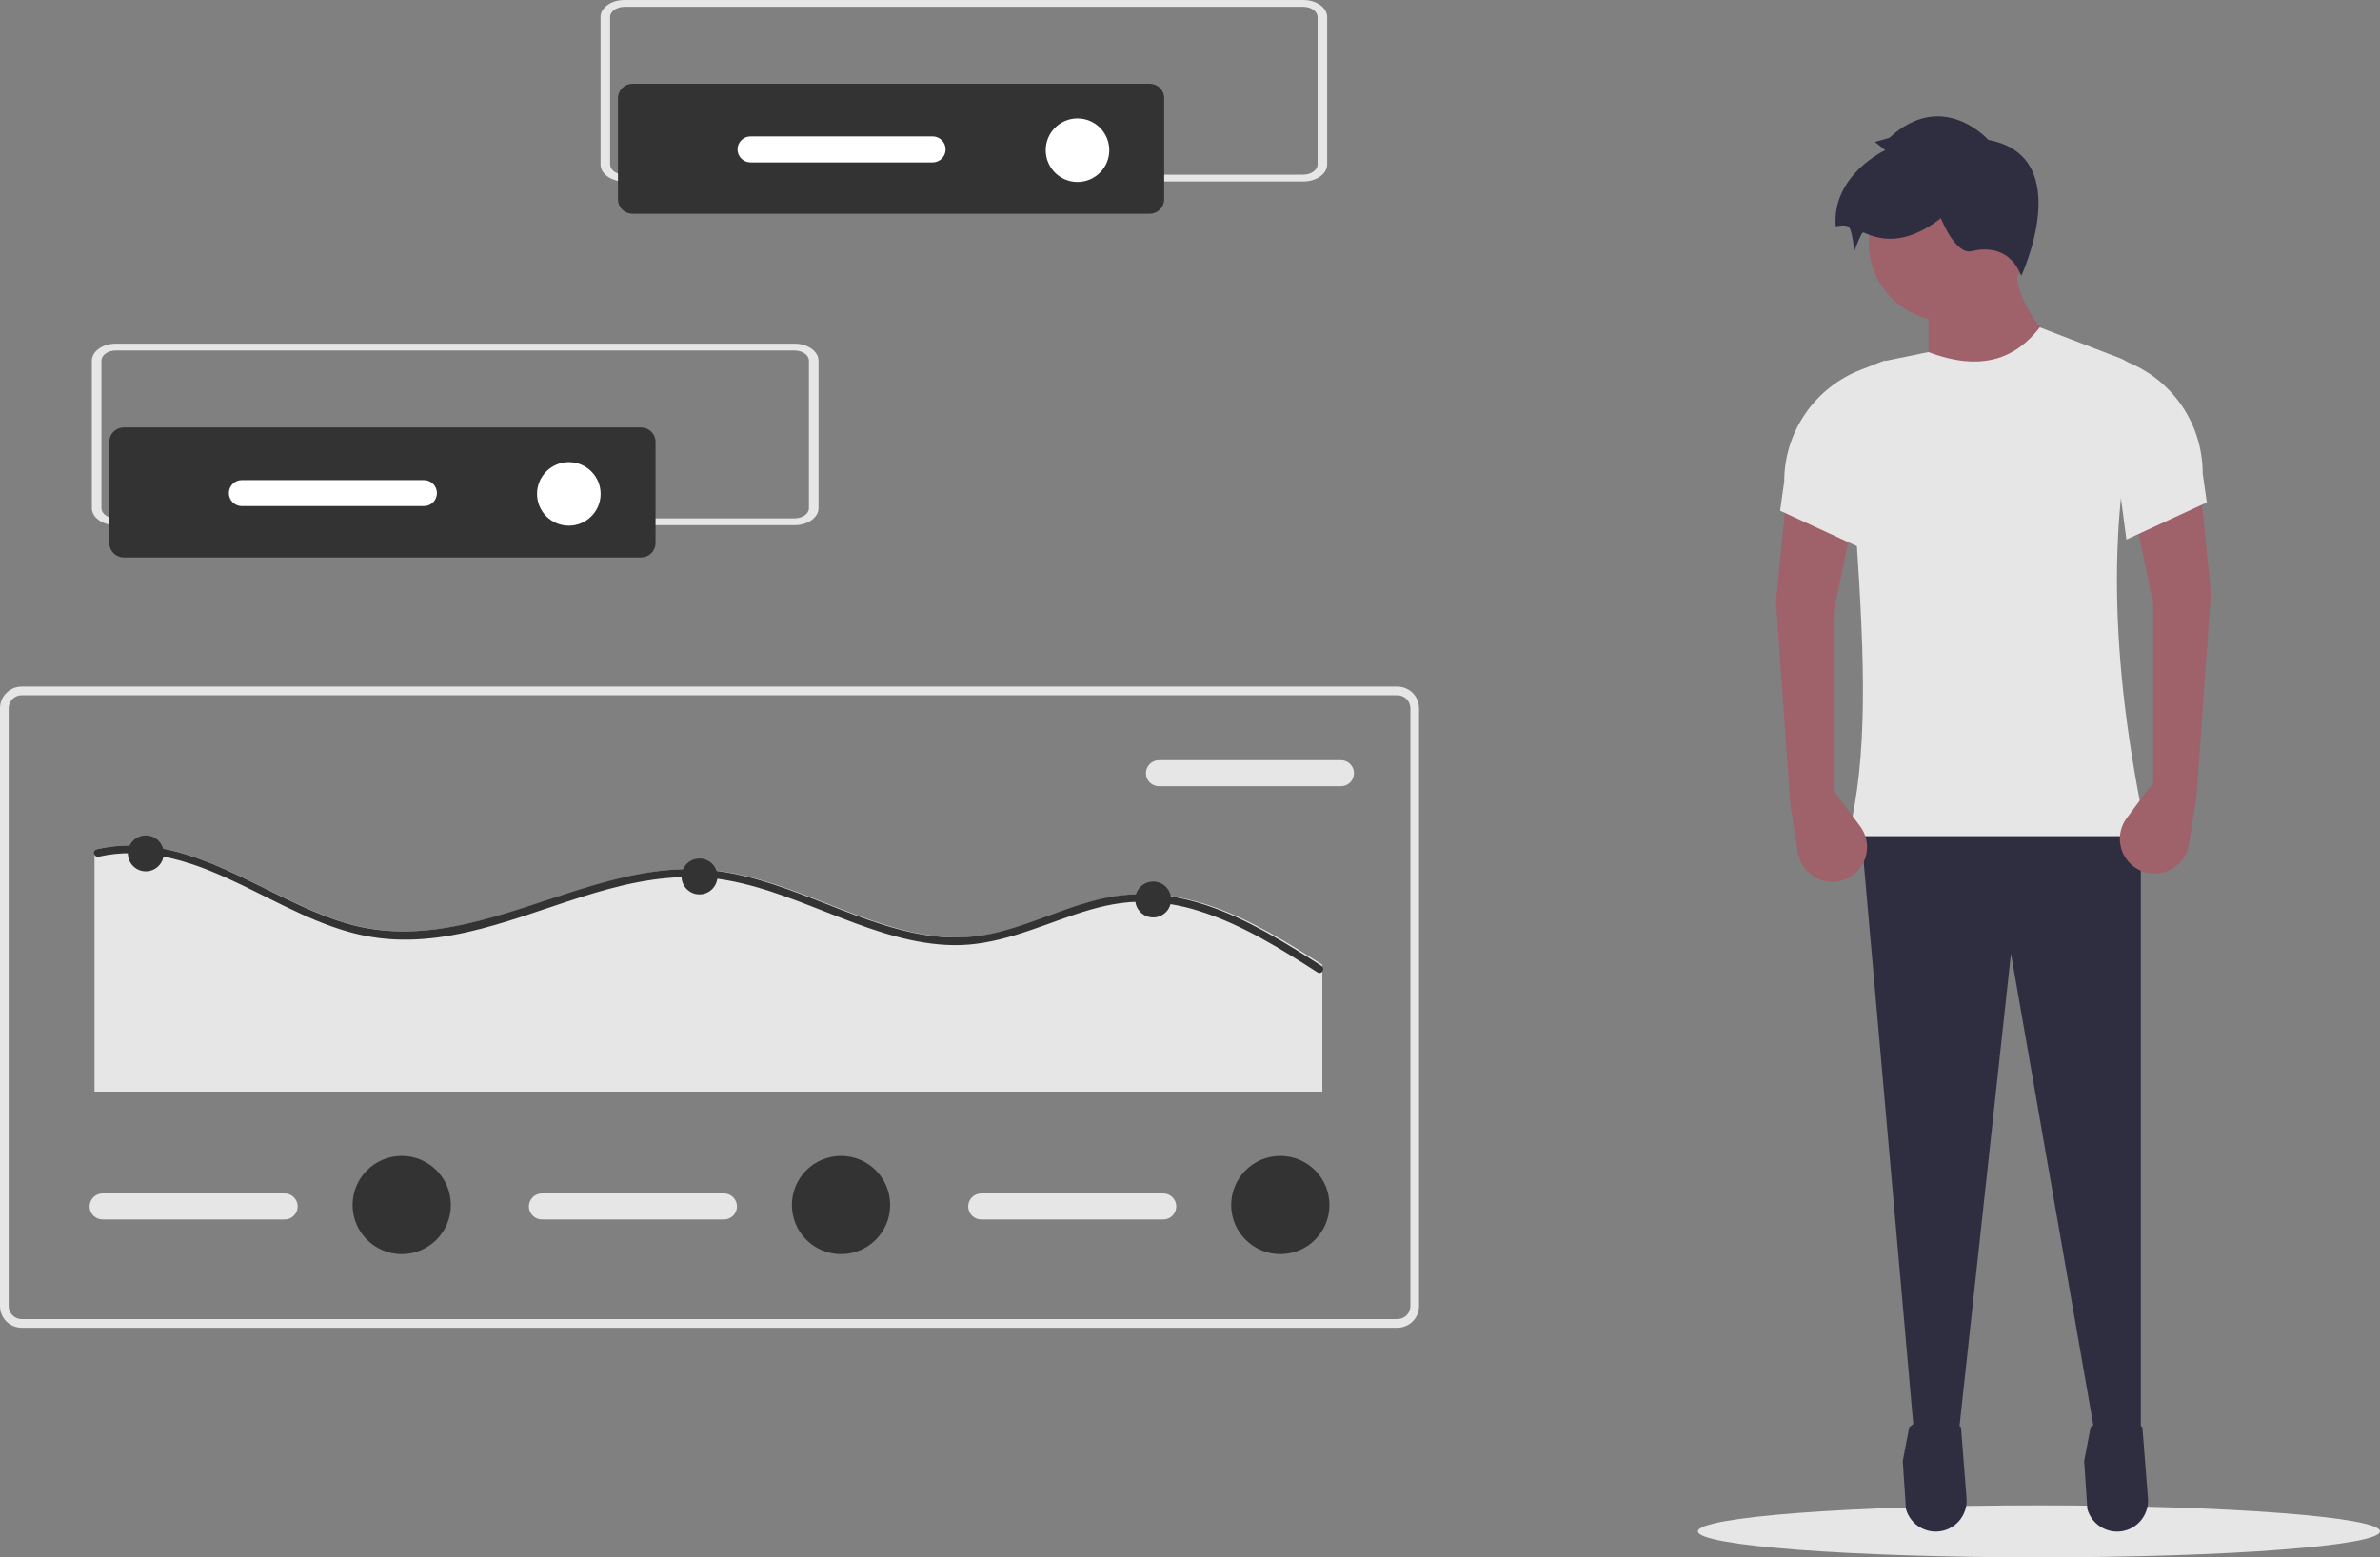 <svg width="440" height="288" viewBox="0 0 440 288" fill="none" xmlns="http://www.w3.org/2000/svg">
<rect x="0" y="0" width="440" height="288" fill="#808080" stroke="none"/>
<g clip-path="url(#clip0)">
<path d="M376.952 288C342.132 288 313.904 285.848 313.904 283.193C313.904 280.538 342.132 278.386 376.952 278.386C411.772 278.386 440 280.538 440 283.193C440 285.848 411.772 288 376.952 288Z" fill="#E6E6E6"/>
<path d="M356.532 72.349L381.685 65.491C374.968 59.156 372.046 53.188 372.919 47.587H356.532V72.349Z" fill="#9F616A"/>
<path d="M353.865 265.111L361.989 266.253L371.777 176.349L387.402 265.872L395.786 266.253V152.73H343.956L353.865 265.111Z" fill="#2F2E41"/>
<path d="M391.567 283.234C390.292 283.271 389.041 282.879 388.014 282.123C386.987 281.366 386.242 280.288 385.899 279.06L385.306 270.207L386.502 263.929C389.659 261.336 392.85 261.39 396.073 263.929L397.101 277.079C397.161 277.851 397.064 278.627 396.815 279.359C396.566 280.092 396.171 280.767 395.654 281.343C395.136 281.918 394.507 282.383 393.805 282.708C393.102 283.033 392.341 283.212 391.567 283.234Z" fill="#2F2E41"/>
<path d="M358.029 283.234C356.753 283.271 355.503 282.879 354.476 282.123C353.449 281.366 352.704 280.288 352.361 279.06L351.768 270.207L352.964 263.929C356.121 261.336 359.312 261.39 362.535 263.929L363.563 277.079C363.623 277.851 363.526 278.627 363.277 279.359C363.028 280.092 362.633 280.767 362.116 281.343C361.598 281.918 360.969 282.383 360.267 282.708C359.564 283.033 358.803 283.212 358.029 283.234Z" fill="#2F2E41"/>
<path d="M359.962 59.396C351.964 59.396 345.48 52.915 345.48 44.92C345.48 36.925 351.964 30.444 359.962 30.444C367.961 30.444 374.444 36.925 374.444 44.92C374.444 52.915 367.961 59.396 359.962 59.396Z" fill="#9F616A"/>
<path d="M341.669 154.634H396.929C389.766 121.454 389.786 94.731 395.492 73.12C395.855 71.744 395.697 70.282 395.049 69.015C394.401 67.748 393.307 66.765 391.978 66.255L377.111 60.539C372.648 66.301 366.349 68.817 356.532 65.111L348.741 66.708C346.844 67.094 345.152 68.155 343.977 69.694C342.802 71.232 342.225 73.144 342.352 75.075C342.926 83.527 342.7 92.044 343.193 99.396C344.721 122.164 345.38 139.913 341.669 154.634Z" fill="#E6E6E6"/>
<path d="M367.583 25.872C367.583 25.872 359.199 16.349 349.291 25.491L346.623 26.253L348.528 27.777C348.528 27.777 338.62 32.349 339.382 41.872C339.382 41.872 340.906 41.491 341.668 41.872C342.431 42.253 342.812 46.444 342.812 46.444C342.812 46.444 343.955 43.396 344.336 43.015C344.717 42.634 350.053 47.206 358.818 40.349C358.818 40.349 361.486 47.206 364.535 46.444C367.583 45.682 371.776 46.063 373.681 51.015C373.681 51.015 383.971 28.92 367.583 25.872Z" fill="#2F2E41"/>
<path d="M339.001 146.253L343.893 152.808C344.403 153.49 344.772 154.267 344.978 155.094C345.184 155.92 345.224 156.779 345.095 157.621C344.966 158.463 344.671 159.271 344.226 159.998C343.782 160.725 343.198 161.356 342.507 161.855C341.618 162.497 340.579 162.902 339.489 163.029C338.399 163.156 337.295 163.003 336.281 162.582C335.268 162.162 334.379 161.49 333.699 160.629C333.019 159.768 332.571 158.747 332.398 157.664L330.998 148.92L328.33 111.206L330.236 92.158L342.431 96.73L339.001 113.11V146.253Z" fill="#9F616A"/>
<path d="M343.956 101.301L329.093 94.444L329.855 89.046C329.855 84.578 331.207 80.213 333.733 76.526C336.258 72.84 339.84 70.002 344.008 68.387L348.529 66.634L343.956 101.301Z" fill="#E6E6E6"/>
<path d="M398.072 144.729L393.18 151.284C392.671 151.967 392.302 152.744 392.096 153.57C391.889 154.396 391.85 155.256 391.979 156.098C392.108 156.939 392.403 157.747 392.847 158.474C393.291 159.201 393.876 159.832 394.566 160.331C395.456 160.974 396.495 161.378 397.584 161.505C398.674 161.633 399.779 161.479 400.792 161.059C401.806 160.638 402.695 159.966 403.375 159.105C404.055 158.244 404.503 157.223 404.676 156.14L406.075 147.396L408.743 109.682L406.838 90.634L394.642 95.206L398.072 111.587V144.729Z" fill="#9F616A"/>
<path d="M393.118 99.777L407.981 92.92L407.219 87.522C407.219 83.054 405.868 78.69 403.342 75.003C400.816 71.316 397.234 68.478 393.066 66.863L388.545 65.111L393.118 99.777Z" fill="#E6E6E6"/>
<path d="M4.007 245.54H258.336C259.399 245.539 260.418 245.116 261.169 244.365C261.92 243.614 262.343 242.596 262.344 241.534V130.977C262.343 129.915 261.92 128.897 261.169 128.146C260.418 127.395 259.399 126.972 258.336 126.971H4.007C2.945 126.972 1.926 127.395 1.175 128.146C0.424 128.897 0.001 129.915 0 130.977V241.534C0.001 242.596 0.424 243.614 1.175 244.365C1.926 245.116 2.945 245.539 4.007 245.54ZM258.336 128.573C258.974 128.574 259.585 128.828 260.036 129.278C260.487 129.729 260.74 130.34 260.741 130.977V241.534C260.74 242.171 260.487 242.782 260.036 243.233C259.585 243.683 258.974 243.937 258.336 243.937H4.007C3.37 243.937 2.759 243.683 2.308 243.233C1.857 242.782 1.604 242.171 1.603 241.534V130.977C1.604 130.34 1.857 129.729 2.308 129.278C2.759 128.828 3.37 128.574 4.007 128.573H258.336Z" fill="#E6E6E6"/>
<path d="M247.917 140.59C248.555 140.59 249.166 140.844 249.617 141.294C250.068 141.745 250.321 142.356 250.321 142.994C250.321 143.631 250.068 144.243 249.617 144.693C249.166 145.144 248.555 145.397 247.917 145.397H214.256C213.618 145.397 213.006 145.144 212.556 144.693C212.105 144.243 211.851 143.631 211.851 142.994C211.851 142.356 212.105 141.745 212.556 141.294C213.006 140.844 213.618 140.59 214.256 140.59H247.917Z" fill="#E6E6E6"/>
<path d="M17.478 157.305V201.875H244.467V178.408C242.895 177.399 241.314 176.395 239.718 175.424C232.904 171.255 225.61 167.357 217.66 165.912C213.901 165.211 210.049 165.163 206.273 165.77C202.284 166.428 198.466 167.802 194.686 169.18C190.958 170.545 187.221 171.952 183.322 172.743C179.523 173.488 175.623 173.565 171.797 172.97C164.498 171.876 157.641 168.944 150.812 166.291C143.941 163.624 136.861 161.104 129.424 160.772C122.083 160.441 114.831 162.175 107.865 164.325C93.661 168.707 79.159 175.206 64.12 170.748C48.848 166.229 34.801 153.184 17.877 157.054C17.716 157.084 17.574 157.173 17.478 157.305Z" fill="#E6E6E6"/>
<path d="M17.477 158.082C17.549 158.218 17.665 158.325 17.806 158.387C17.947 158.449 18.105 158.462 18.254 158.423C20.271 157.961 22.337 157.748 24.405 157.788C41.053 158.082 53.852 171.478 70.13 173.482C84.806 175.286 98.62 168.153 112.419 164.425C119.589 162.487 126.981 161.459 134.36 162.776C141.681 164.079 148.553 167.073 155.452 169.73C162.096 172.288 169 174.666 176.194 174.784C184.103 174.917 191.226 171.658 198.561 169.176C202.376 167.883 206.29 166.859 210.332 166.76C214.272 166.713 218.192 167.319 221.933 168.555C229.728 171.033 236.751 175.447 243.589 179.834C243.707 179.917 243.849 179.955 243.992 179.943C244.14 179.923 244.278 179.859 244.388 179.759C244.498 179.659 244.576 179.528 244.61 179.383C244.644 179.238 244.633 179.086 244.578 178.947C244.524 178.809 244.428 178.69 244.305 178.607L243.992 178.408C242.424 177.399 240.846 176.395 239.253 175.424C232.453 171.255 225.174 167.357 217.242 165.912C213.49 165.211 209.646 165.163 205.878 165.77C201.897 166.428 198.087 167.802 194.315 169.18C190.595 170.545 186.866 171.952 182.975 172.743C179.184 173.488 175.292 173.565 171.474 172.97C164.191 171.876 157.348 168.944 150.533 166.291C143.676 163.624 136.611 161.104 129.19 160.772C121.864 160.441 114.627 162.175 107.676 164.325C93.502 168.707 79.029 175.206 64.022 170.748C48.782 166.229 34.764 153.184 17.875 157.054C17.715 157.084 17.573 157.173 17.477 157.305C17.404 157.421 17.365 157.556 17.365 157.693C17.365 157.831 17.404 157.966 17.477 158.082Z" fill="#333333"/>
<path d="M213.19 169.664C211.358 169.664 209.872 168.179 209.872 166.348C209.872 164.517 211.358 163.032 213.19 163.032C215.022 163.032 216.507 164.517 216.507 166.348C216.507 168.179 215.022 169.664 213.19 169.664Z" fill="#333333"/>
<path d="M129.313 165.4C127.481 165.4 125.996 163.916 125.996 162.085C125.996 160.253 127.481 158.769 129.313 158.769C131.145 158.769 132.63 160.253 132.63 162.085C132.63 163.916 131.145 165.4 129.313 165.4Z" fill="#333333"/>
<path d="M26.955 161.137C25.123 161.137 23.638 159.653 23.638 157.821C23.638 155.99 25.123 154.505 26.955 154.505C28.787 154.505 30.272 155.99 30.272 157.821C30.272 159.653 28.787 161.137 26.955 161.137Z" fill="#333333"/>
<path d="M215.058 220.704C215.695 220.704 216.307 220.958 216.758 221.408C217.209 221.859 217.462 222.47 217.462 223.108C217.462 223.745 217.209 224.357 216.758 224.807C216.307 225.258 215.695 225.511 215.058 225.511H181.396C180.759 225.511 180.147 225.258 179.696 224.807C179.245 224.357 178.992 223.745 178.992 223.108C178.992 222.47 179.245 221.859 179.696 221.408C180.147 220.958 180.759 220.704 181.396 220.704H215.058Z" fill="#E6E6E6"/>
<path d="M236.697 231.92C231.681 231.92 227.614 227.855 227.614 222.841C227.614 217.826 231.681 213.761 236.697 213.761C241.714 213.761 245.78 217.826 245.78 222.841C245.78 227.855 241.714 231.92 236.697 231.92Z" fill="#333333"/>
<path d="M133.843 220.704C134.48 220.704 135.092 220.958 135.543 221.408C135.994 221.859 136.247 222.47 136.247 223.108C136.247 223.745 135.994 224.357 135.543 224.807C135.092 225.258 134.48 225.511 133.843 225.511H100.181C99.544 225.511 98.932 225.258 98.481 224.807C98.03 224.357 97.777 223.745 97.777 223.108C97.777 222.47 98.03 221.859 98.481 221.408C98.932 220.958 99.544 220.704 100.181 220.704H133.843Z" fill="#E6E6E6"/>
<path d="M155.484 231.92C150.468 231.92 146.401 227.855 146.401 222.841C146.401 217.826 150.468 213.761 155.484 213.761C160.501 213.761 164.567 217.826 164.567 222.841C164.567 227.855 160.501 231.92 155.484 231.92Z" fill="#333333"/>
<path d="M52.63 220.704C53.267 220.704 53.879 220.958 54.33 221.408C54.781 221.859 55.034 222.47 55.034 223.108C55.034 223.745 54.781 224.357 54.33 224.807C53.879 225.258 53.267 225.511 52.63 225.511H18.969C18.331 225.511 17.719 225.258 17.268 224.807C16.818 224.357 16.564 223.745 16.564 223.108C16.564 222.47 16.818 221.859 17.268 221.408C17.719 220.958 18.331 220.704 18.969 220.704H52.63Z" fill="#E6E6E6"/>
<path d="M74.268 231.92C69.251 231.92 65.185 227.855 65.185 222.841C65.185 217.826 69.251 213.761 74.268 213.761C79.284 213.761 83.351 217.826 83.351 222.841C83.351 227.855 79.284 231.92 74.268 231.92Z" fill="#333333"/>
<path d="M21.416 97.12H146.891C149.337 97.12 151.32 95.709 151.322 93.969V66.708C151.32 64.969 149.337 63.557 146.891 63.557H21.416C18.97 63.557 16.988 64.969 16.985 66.708V93.969C16.987 95.708 18.97 97.118 21.416 97.12ZM146.891 64.816C148.359 64.816 149.548 65.663 149.55 66.707V93.968C149.55 95.011 148.359 95.857 146.891 95.858H21.416C19.948 95.858 18.759 95.011 18.758 93.968V66.708C18.758 65.665 19.948 64.819 21.416 64.817L146.891 64.816Z" fill="#E6E6E6"/>
<path d="M118.52 79.049C119.228 79.05 119.907 79.332 120.408 79.832C120.909 80.333 121.191 81.012 121.191 81.72V100.413C121.191 101.121 120.909 101.8 120.408 102.301C119.907 102.801 119.228 103.083 118.52 103.084H22.879C22.171 103.083 21.492 102.801 20.991 102.301C20.49 101.8 20.209 101.121 20.208 100.413V81.72C20.209 81.012 20.49 80.333 20.991 79.832C21.492 79.332 22.171 79.05 22.879 79.049H118.52Z" fill="#333333"/>
<path d="M105.163 97.209C101.917 97.209 99.285 94.578 99.285 91.334C99.285 88.089 101.917 85.459 105.163 85.459C108.409 85.459 111.04 88.089 111.04 91.334C111.04 94.578 108.409 97.209 105.163 97.209Z" fill="white"/>
<path d="M78.375 88.784C79.013 88.784 79.625 89.037 80.076 89.487C80.526 89.938 80.78 90.55 80.78 91.187C80.78 91.824 80.526 92.436 80.076 92.886C79.625 93.337 79.013 93.59 78.375 93.59H44.714C44.077 93.59 43.465 93.337 43.014 92.886C42.563 92.436 42.31 91.824 42.31 91.187C42.31 90.55 42.563 89.938 43.014 89.487C43.465 89.037 44.077 88.784 44.714 88.784H78.375Z" fill="white"/>
<path d="M115.452 33.563H240.927C243.373 33.563 245.356 32.152 245.358 30.412V3.151C245.356 1.412 243.373 0 240.927 0H115.452C113.006 0 111.024 1.412 111.021 3.151V30.412C111.023 32.151 113.006 33.561 115.452 33.563ZM240.927 1.259C242.395 1.259 243.585 2.106 243.586 3.15V30.411C243.586 31.454 242.395 32.3 240.927 32.301H115.452C113.985 32.301 112.795 31.454 112.794 30.411V3.151C112.794 2.108 113.985 1.262 115.452 1.26L240.927 1.259Z" fill="#E6E6E6"/>
<path d="M212.558 15.492C213.266 15.493 213.945 15.775 214.446 16.276C214.947 16.776 215.229 17.455 215.229 18.163V36.856C215.229 37.564 214.947 38.243 214.446 38.743C213.945 39.244 213.266 39.526 212.558 39.527H116.917C116.209 39.526 115.53 39.244 115.029 38.743C114.528 38.243 114.247 37.564 114.246 36.856V18.163C114.247 17.455 114.528 16.776 115.029 16.276C115.53 15.775 116.209 15.493 116.917 15.492H212.558Z" fill="#333333"/>
<path d="M199.2 33.652C195.954 33.652 193.322 31.021 193.322 27.777C193.322 24.532 195.954 21.902 199.2 21.902C202.446 21.902 205.077 24.532 205.077 27.777C205.077 31.021 202.446 33.652 199.2 33.652Z" fill="white"/>
<path d="M172.414 25.227C173.052 25.227 173.663 25.48 174.114 25.93C174.565 26.381 174.818 26.993 174.818 27.63C174.818 28.267 174.565 28.879 174.114 29.329C173.663 29.78 173.052 30.033 172.414 30.033H138.753C138.115 30.033 137.504 29.78 137.053 29.329C136.602 28.879 136.348 28.267 136.348 27.63C136.348 26.993 136.602 26.381 137.053 25.93C137.504 25.48 138.115 25.227 138.753 25.227H172.414Z" fill="white"/>
</g>
<defs>
<clipPath id="clip0">
<rect width="440" height="288" fill="white" transform="matrix(-1 0 0 1 440 0)"/>
</clipPath>
</defs>
</svg>
